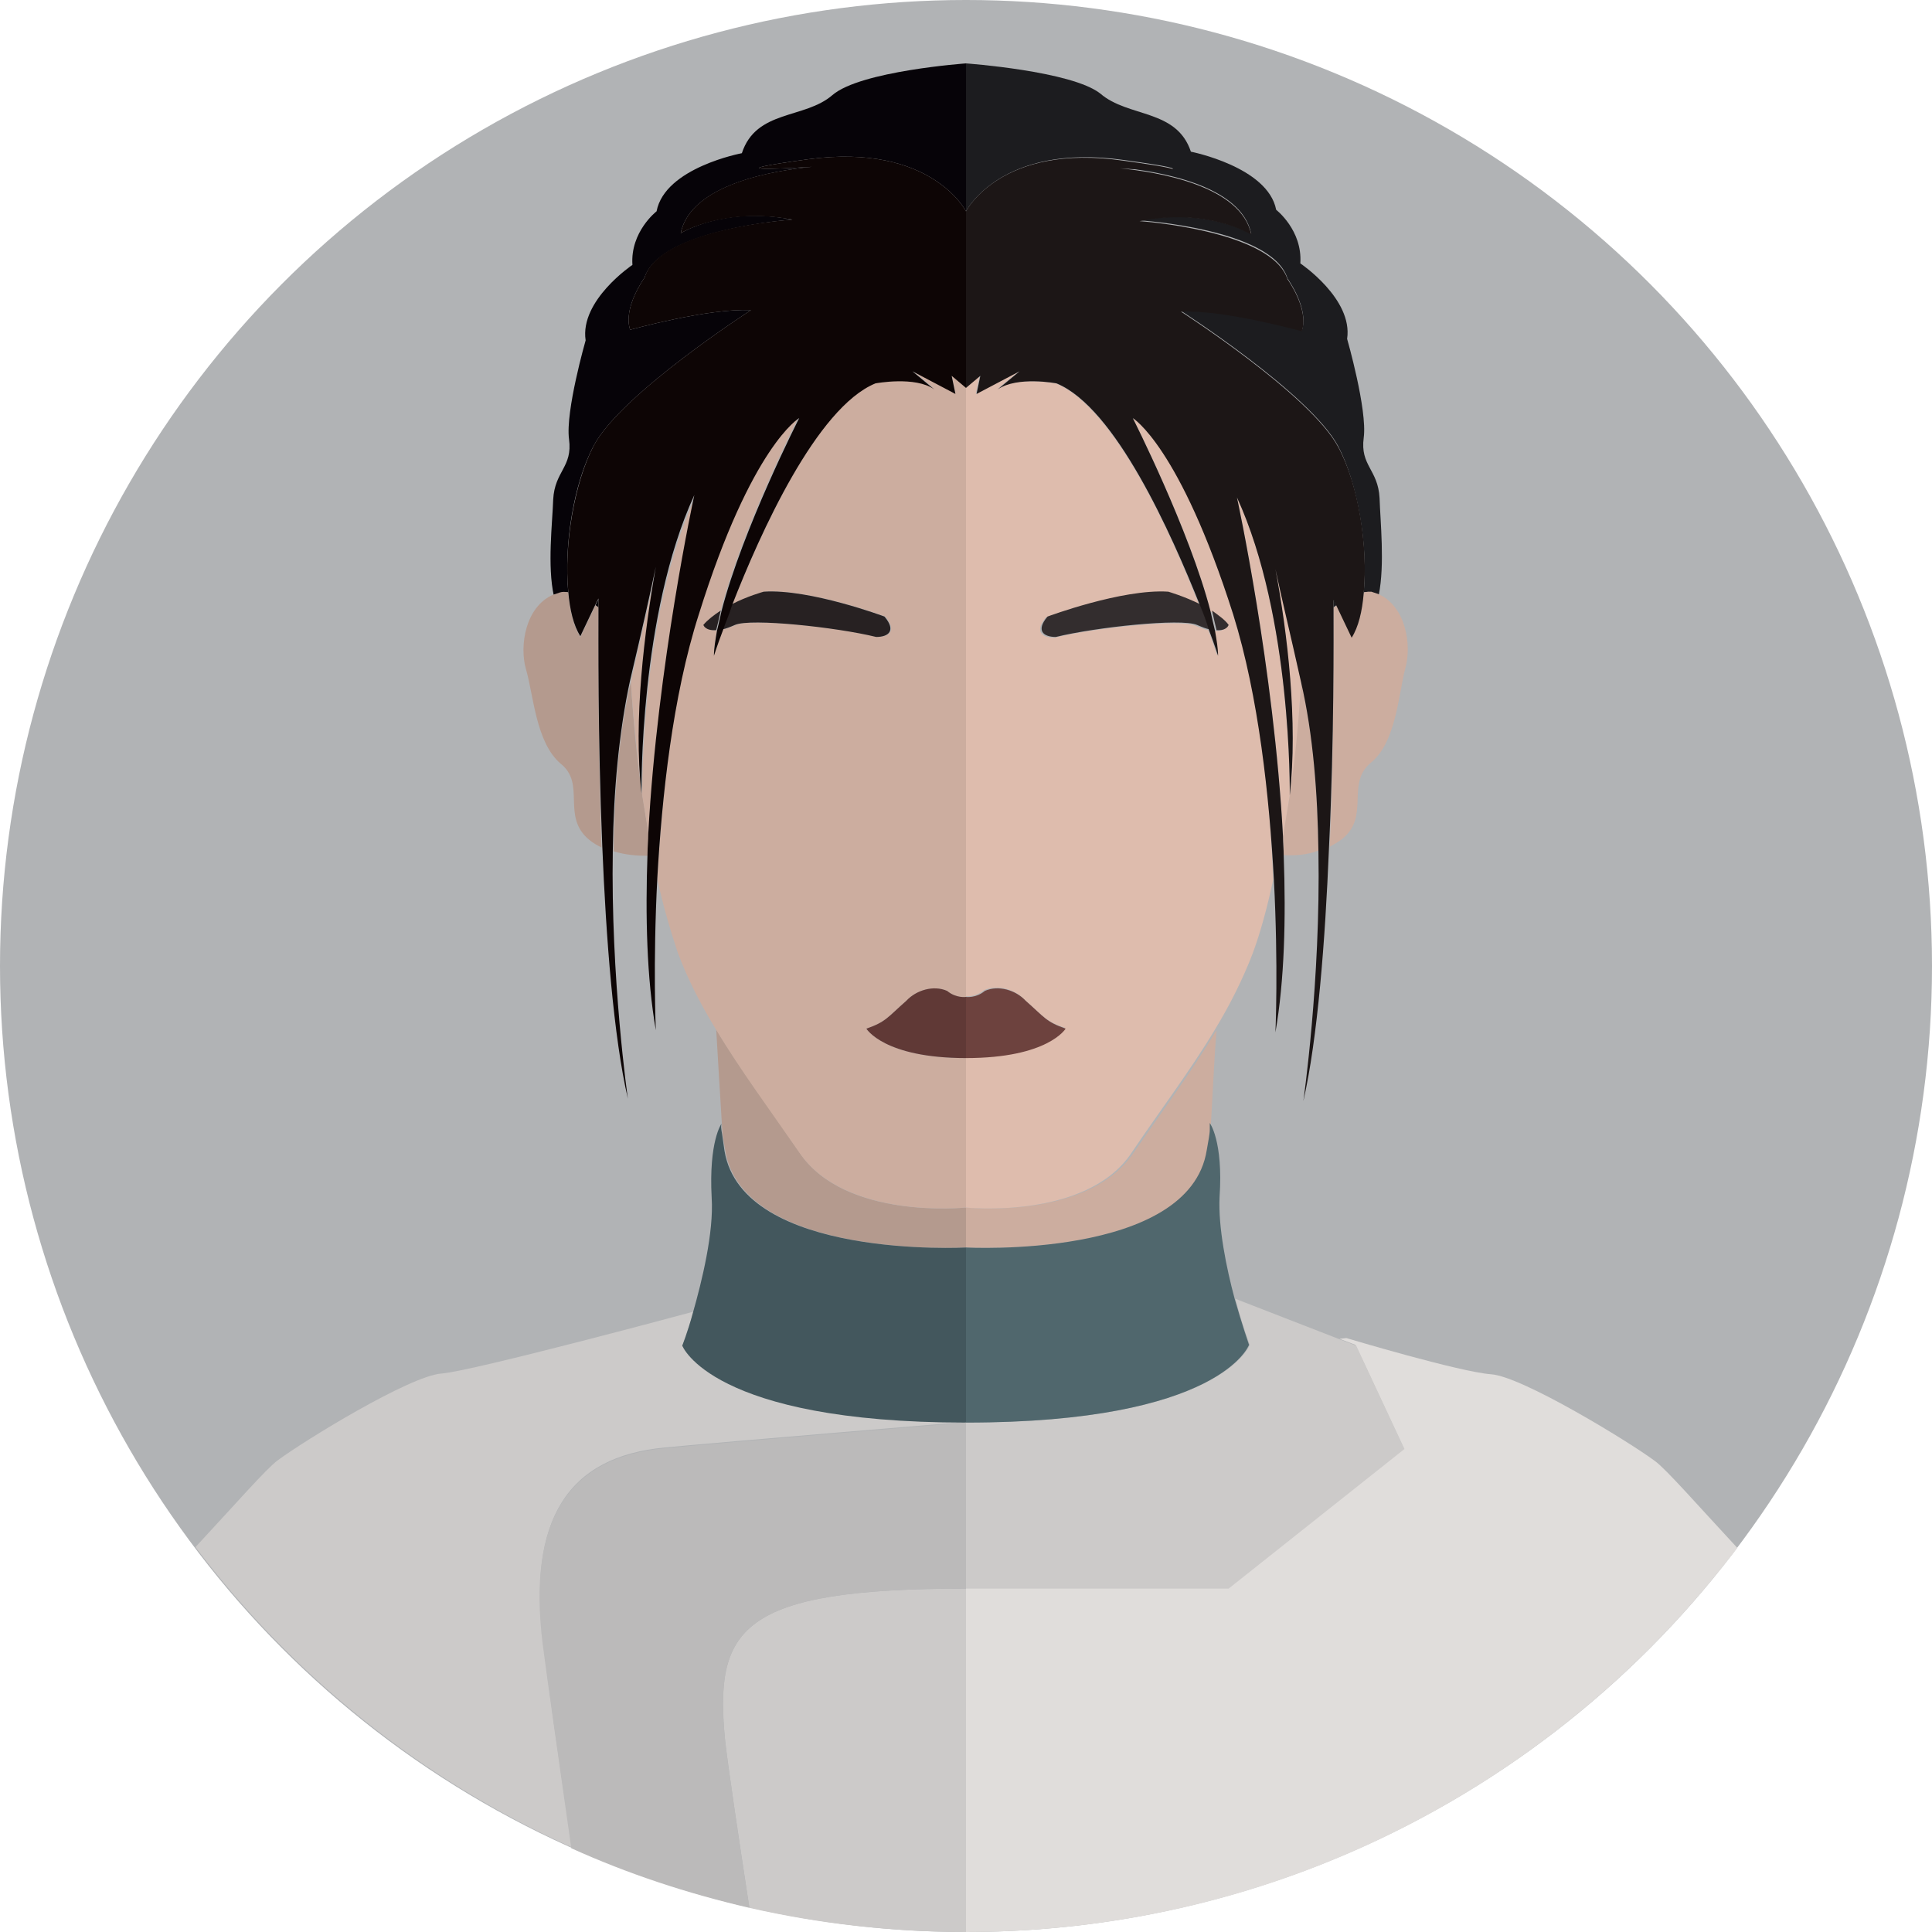 <svg xmlns="http://www.w3.org/2000/svg" width="256" height="256"><circle fill="#B1B3B5" cx="128" cy="128" r="128"/><path fill="#E0DDDB" d="M219.3 193.6c-3.5-2.6-17.6-11.2-21.7-11.5-4.2-.3-19.2-4.8-19.2-4.8l-.9.1 2.1.8 6.4 13.7-23.3 18.5H128V256c41.8 0 78.8-20 102.2-50.9-5.2-5.6-9.4-10.4-10.9-11.5z"/><path fill="#CCCAC9" d="M128 188.5v22h34.8l23.3-18.5-6.4-13.7-2.1-.8-13.9-5.4c.9 3.5 1.9 6.1 1.9 6.1s-3.8 10.3-37.6 10.3z"/><path fill="#CCAD9F" d="M128 160v5.3s29.6 1.6 32-12.8c.2-1.3.3-2.2.4-2.7.3-4.9.5-9.8.8-13.3-3.3 5.5-7.3 10.9-11.1 16.4-6.1 8.8-22.1 7.1-22.1 7.1z"/><path fill="#1C1C1F" d="M148.9 21.2c12.4 1.7 4.1 1.3-.5 1 5.1.5 16.1 2.3 17.4 8.8 0 0-5.7-3.5-14.8-1.8 0 0 17.6 1.1 19.6 7.7 0 0 2.9 4 1.9 6.9 0 0-10.4-2.9-16-2.6 0 0 17.1 11 20.8 17.9 2.6 4.9 4 13.3 3.4 19.4.4-.1.8-.1 1.1 0l.9.3c.8-4 .2-9.7.1-12.8-.2-3.8-2.6-4.3-2.1-8s-2.2-13.1-2.2-13.1c.8-5.3-6.2-10-6.2-10 .3-4.4-3.2-7.1-3.2-7.1-1.1-5.7-11.3-7.7-11.3-7.7-1.9-5.7-8.3-4.5-12-7.7-3.8-3-17.8-4-17.8-4V28s4.6-9.1 20.9-6.8zm27.8 59.3c.1-.1.2-.2.4-.3l-.4-.8v1.1z"/><path fill="#CCAD9F" d="M172.4 90.3c-.3 5.3-.9 10.4-1.5 15-.3 1.9-.6 3.7-.9 5.4 0 .9.1 1.7.1 2.6 1.4.1 3.1 0 4.6-.6-.1-7.6-.7-15.5-2.3-22.4zm8.3-11.8c-.2 2.4-.7 4.5-1.6 5.9l-2-4.2c-.1.1-.2.2-.4.3 0 3.8.1 17.3-.5 31.7.5-.3 1.1-.6 1.6-1 3.8-3 .5-7.3 3.8-10.1 3.4-2.7 3.7-9.1 4.6-12.5.9-3.1.1-8.3-3.6-9.9l-.9-.3c-.2 0-.6 0-1 .1z"/><path fill="#DEBCAD" d="M163.9 65.9s4.9 22.5 6.1 44.9c.3-1.7.6-3.6.9-5.4 0-.3.3-23.7-7-39.5zm-.5 15.5c-7-22.4-13.3-26-13.3-26s7.5 14.7 10.3 25.6c.9.6 1.7 1.2 2.2 1.9 0 0-.2.8-1.7.7.2 1.2.4 2.3.4 3.3 0 0-.4-1.3-1.2-3.4-.5-.1-1-.3-1.7-.6-2.1-.9-13.4.3-18.7 1.6-1.6 0-2.7-.8-1.1-2.7 0 0 9.9-3.7 16-3.3 0 0 2.2.6 4.3 1.7-3.7-9.5-11.2-26.2-19-29.4 0 0-5.3-1-7.8.8l2.9-2.4-5.7 3 .5-2.4-1.9 1.6V132s1.3.2 2.5-.8c1.8-.8 4.1-.1 5.4 1.3 2.5 2.2 2.7 2.8 5.3 3.7 0 0-2.3 3.9-13.2 3.9V160s16 1.7 22-7.2c3.7-5.5 7.8-10.9 11.1-16.4 2-3.3 3.7-6.7 5-10.1 1-2.7 1.9-6 2.7-9.7-.4-10.9-1.8-24.3-5.3-35.2z"/><path fill="#DEBCAD" d="M169 75.3c1.5 8.5 3 20.3 1.9 30 .7-4.6 1.2-9.7 1.5-15-1.4-6.3-2.5-11.2-3.4-15z"/><path fill="#332D2E" d="M162.8 82.8c-.5-.7-1.4-1.3-2.2-1.9.2.9.4 1.8.6 2.6 1.4.1 1.6-.7 1.6-.7zm-24-1.1c-1.6 1.9-.5 2.7 1.1 2.7 5.3-1.3 16.6-2.5 18.7-1.6.7.3 1.2.5 1.7.6-.3-.9-.8-2-1.2-3.3-2.2-1.1-4.3-1.7-4.3-1.7-6.1-.4-16 3.3-16 3.3z"/><path fill="#6D423E" d="M141.2 136.3c-2.6-.9-2.8-1.5-5.3-3.7-1.3-1.4-3.6-2.1-5.4-1.3-1.2 1-2.5.8-2.5.8v8.1c10.9 0 13.2-3.9 13.2-3.9z"/><path fill="#1C1616" d="M176.7 80.5v-1l.4.8 2 4.2c.9-1.4 1.4-3.5 1.6-5.9.6-6.2-.7-14.5-3.4-19.4-3.7-6.9-20.8-17.9-20.8-17.9 5.6-.3 16 2.6 16 2.6 1-2.9-1.9-6.9-1.9-6.9-2.1-6.5-19.6-7.7-19.6-7.7 9.1-1.8 14.8 1.8 14.8 1.8-1.3-6.5-12.4-8.3-17.4-8.8 4.6.3 12.9.7.5-1C132.6 18.9 128 28 128 28v23.4l1.9-1.6-.5 2.4 5.7-3-2.9 2.4c2.6-1.8 7.8-.8 7.8-.8 7.8 3.2 15.2 19.9 19 29.4.5 1.2.9 2.3 1.2 3.3.8 2.1 1.2 3.4 1.2 3.4 0-1-.2-2.1-.4-3.3-.2-.8-.4-1.7-.6-2.6-2.8-10.8-10.3-25.6-10.3-25.6s6.2 3.7 13.3 26c3.4 10.9 4.8 24.3 5.4 35.2.6 11.5.2 20.2.2 20.2 1.2-6.9 1.4-15.1 1.1-23.4 0-.9-.1-1.7-.1-2.6-1.2-22.4-6.1-44.9-6.1-44.9 7.3 15.9 7 39.2 7 39.5 1.1-9.7-.3-21.5-1.9-30 .8 3.8 2 8.7 3.4 15 1.6 6.9 2.2 14.8 2.3 22.5.3 17.1-2 33-2 33 1.9-8.3 2.9-21.3 3.4-33.6.7-14.6.6-28.1.6-31.8z"/><path fill="#50676D" d="M128 165.3v23.2c33.8 0 37.5-10.3 37.5-10.3s-.9-2.6-1.9-6.1c-1.1-4.1-2.2-9.5-2-13.5.5-7.4-1.3-9.8-1.3-9.8v.9c0 .6-.2 1.5-.4 2.7-2.3 14.5-31.9 12.9-31.9 12.9z"/><path fill="#CCCAC9" d="M88.1 191.8c8.4-.8 39.9-3.4 39.9-3.4-33.8 0-37.5-10.3-37.5-10.3s.6-1.7 1.4-4.3c0 0-29.3 7.9-33.4 8.2-4.2.3-18.2 8.9-21.7 11.5-1.5 1.1-5.7 5.9-10.9 11.5 12.9 17.1 30.1 30.9 49.9 39.8-1.7-11.2-3.3-22.5-3.8-27.1-2.1-16.3 3.2-24.7 16.1-25.9z"/><path fill="#CCCAC9" d="M96.1 230.8c.4 3.5 1.8 12.9 3.2 22 9.2 2.1 18.9 3.2 28.7 3.2v-45.5c-30.1 0-33.4 5.3-31.9 20.3z"/><path fill="#B49A8E" d="M128 165.3V160s-16 1.7-22-7.2c-3.7-5.5-7.8-10.9-11.1-16.4.2 3.5.5 8.4.8 13.3 0 .6.2 1.5.4 2.7 2.3 14.5 31.9 12.9 31.9 12.9z"/><path fill="#060308" d="M79.3 79.4l-.4.8c.1.1.2.2.4.3v-1.1zm-4-.9c-.6-6.2.7-14.5 3.4-19.5 3.7-6.9 20.8-17.9 20.8-17.9-5.6-.3-16 2.6-16 2.6-1-2.9 1.9-6.9 1.9-6.9 2.1-6.5 19.6-7.7 19.6-7.7-9.1-1.8-14.8 1.8-14.8 1.8 1.3-6.5 12.4-8.3 17.4-8.8-4.6.3-12.9.7-.5-1C123.4 18.9 128 28 128 28V8.4s-14 1-17.7 4.2c-3.7 3.2-10.1 1.9-12 7.7 0 0-10.2 1.9-11.3 7.7 0 0-3.5 2.7-3.2 7.1 0 0-7 4.7-6.2 10 0 0-2.7 9.4-2.2 13.1.5 3.7-1.9 4.2-2.1 8-.1 3.1-.8 8.8.1 12.8l.9-.3c.2-.3.6-.3 1-.2z"/><path fill="#B49A8E" d="M79.3 80.5c-.1-.1-.2-.2-.4-.3l-2 4.2c-.9-1.4-1.4-3.5-1.6-5.9-.4-.1-.8-.1-1.1 0l-.9.3c-3.7 1.6-4.5 6.8-3.6 9.9 1 3.4 1.3 9.7 4.6 12.5 3.4 2.7 0 7 3.8 10.1.5.4 1 .7 1.6 1-.5-14.6-.4-28.1-.4-31.8zm5.8 24.8c-.7-4.6-1.2-9.7-1.5-15-1.6 6.9-2.2 14.8-2.3 22.5 1.6.5 3.2.6 4.6.6 0-.9.1-1.7.1-2.6-.3-1.8-.6-3.6-.9-5.5z"/><path fill="#CCAD9F" d="M128 160v-19.8c-10.9 0-13.2-3.9-13.2-3.9 2.6-.9 2.8-1.5 5.3-3.7 1.3-1.4 3.6-2.1 5.4-1.3 1.2 1 2.5.8 2.5.8V51.3l-1.9-1.6.5 2.4-5.7-3 2.9 2.4c-2.6-1.8-7.8-.8-7.8-.8-7.8 3.2-15.2 19.9-19 29.4 2.2-1.1 4.3-1.7 4.3-1.7 6.1-.4 16 3.3 16 3.3 1.6 1.9.5 2.7-1.1 2.7-5.3-1.3-16.6-2.5-18.7-1.6-.7.3-1.2.5-1.7.6-.8 2.1-1.2 3.4-1.2 3.4 0-1 .2-2.1.4-3.3-1.5.1-1.7-.7-1.7-.7.5-.7 1.4-1.3 2.2-1.9 2.8-10.8 10.3-25.6 10.3-25.6s-6.2 3.7-13.3 26c-3.4 10.9-4.8 24.3-5.4 35.2.8 3.7 1.8 7 2.7 9.7 1.3 3.5 3 6.8 5 10.1 3.3 5.5 7.3 10.9 11.1 16.4 6.1 9 22.1 7.3 22.1 7.3zM92.1 65.9c-7.3 15.9-7 39.2-7 39.5.3 1.9.6 3.7.9 5.4 1.2-22.4 6.1-44.9 6.1-44.9z"/><path fill="#CCAD9F" d="M87 75.3c-.8 3.8-2 8.7-3.4 15 .3 5.3.9 10.4 1.5 15-1.1-9.7.3-21.4 1.9-30z"/><path fill="#272122" d="M97.4 82.8c2.1-.9 13.4.3 18.7 1.6 1.6 0 2.7-.8 1.1-2.7 0 0-9.9-3.7-16-3.3 0 0-2.2.6-4.3 1.7-.5 1.2-.9 2.3-1.2 3.3.5-.1 1-.3 1.7-.6zm-4.2 0s.2.8 1.7.7c.2-.8.4-1.7.6-2.6-.9.6-1.7 1.2-2.3 1.9z"/><path fill="#603936" d="M125.5 131.3c-1.8-.8-4.1-.1-5.4 1.3-2.5 2.2-2.7 2.8-5.3 3.7 0 0 2.3 3.9 13.2 3.9v-8.1s-1.3.2-2.5-.8z"/><path fill="#0D0505" d="M92.6 81.4c7-22.4 13.3-26 13.3-26S98.4 70.1 95.6 81c-.2.9-.4 1.8-.6 2.6-.2 1.2-.4 2.3-.4 3.3 0 0 .4-1.3 1.2-3.4.3-.9.8-2 1.2-3.3 3.7-9.5 11.2-26.2 19-29.4 0 0 5.3-1 7.8.8l-2.9-2.4 5.7 3-.5-2.4 1.9 1.6V28s-4.6-9.1-20.9-6.9c-12.4 1.7-4.1 1.3.5 1-5.1.5-16.1 2.3-17.4 8.8 0 0 5.7-3.5 14.8-1.8 0 0-17.6 1.1-19.6 7.7 0 0-2.9 4-1.9 6.9 0 0 10.4-2.9 16-2.6 0 0-17.1 11-20.8 17.9-2.6 4.9-4 13.3-3.4 19.4.2 2.4.7 4.5 1.6 5.9l2-4.2.4-.8v1c0 3.8-.1 17.3.5 31.7.5 12.3 1.5 25.4 3.4 33.6 0 0-2.3-15.9-2-33 .1-7.7.8-15.6 2.3-22.5 1.5-6.3 2.6-11.2 3.4-15-1.5 8.5-3 20.3-1.9 30 0-.3-.3-23.6 7-39.5 0 0-4.9 22.5-6.1 44.9 0 .9-.1 1.7-.1 2.6-.3 8.3-.1 16.5 1.1 23.4 0 0-.4-8.7.2-20.2.6-10.6 2-24 5.5-34.9z"/><path fill="#43575D" d="M128 188.5v-23.2s-29.6 1.6-32-12.8c-.2-1.3-.3-2.2-.4-2.7-.1-.6 0-.9 0-.9s-1.7 2.3-1.3 9.8c.3 4.6-1.3 11.1-2.5 15.3-.7 2.6-1.4 4.3-1.4 4.3s3.8 10.2 37.6 10.2z"/><path fill="#BBBABA" d="M128 210.5v-22s-31.5 2.6-39.9 3.4c-12.9 1.2-18.2 9.6-16.2 25.9.6 4.6 2.2 15.9 3.8 27.1 7.5 3.4 15.4 6 23.6 7.9-1.4-9.1-2.8-18.5-3.2-22-1.5-15 1.8-20.3 31.9-20.3z"/></svg>
